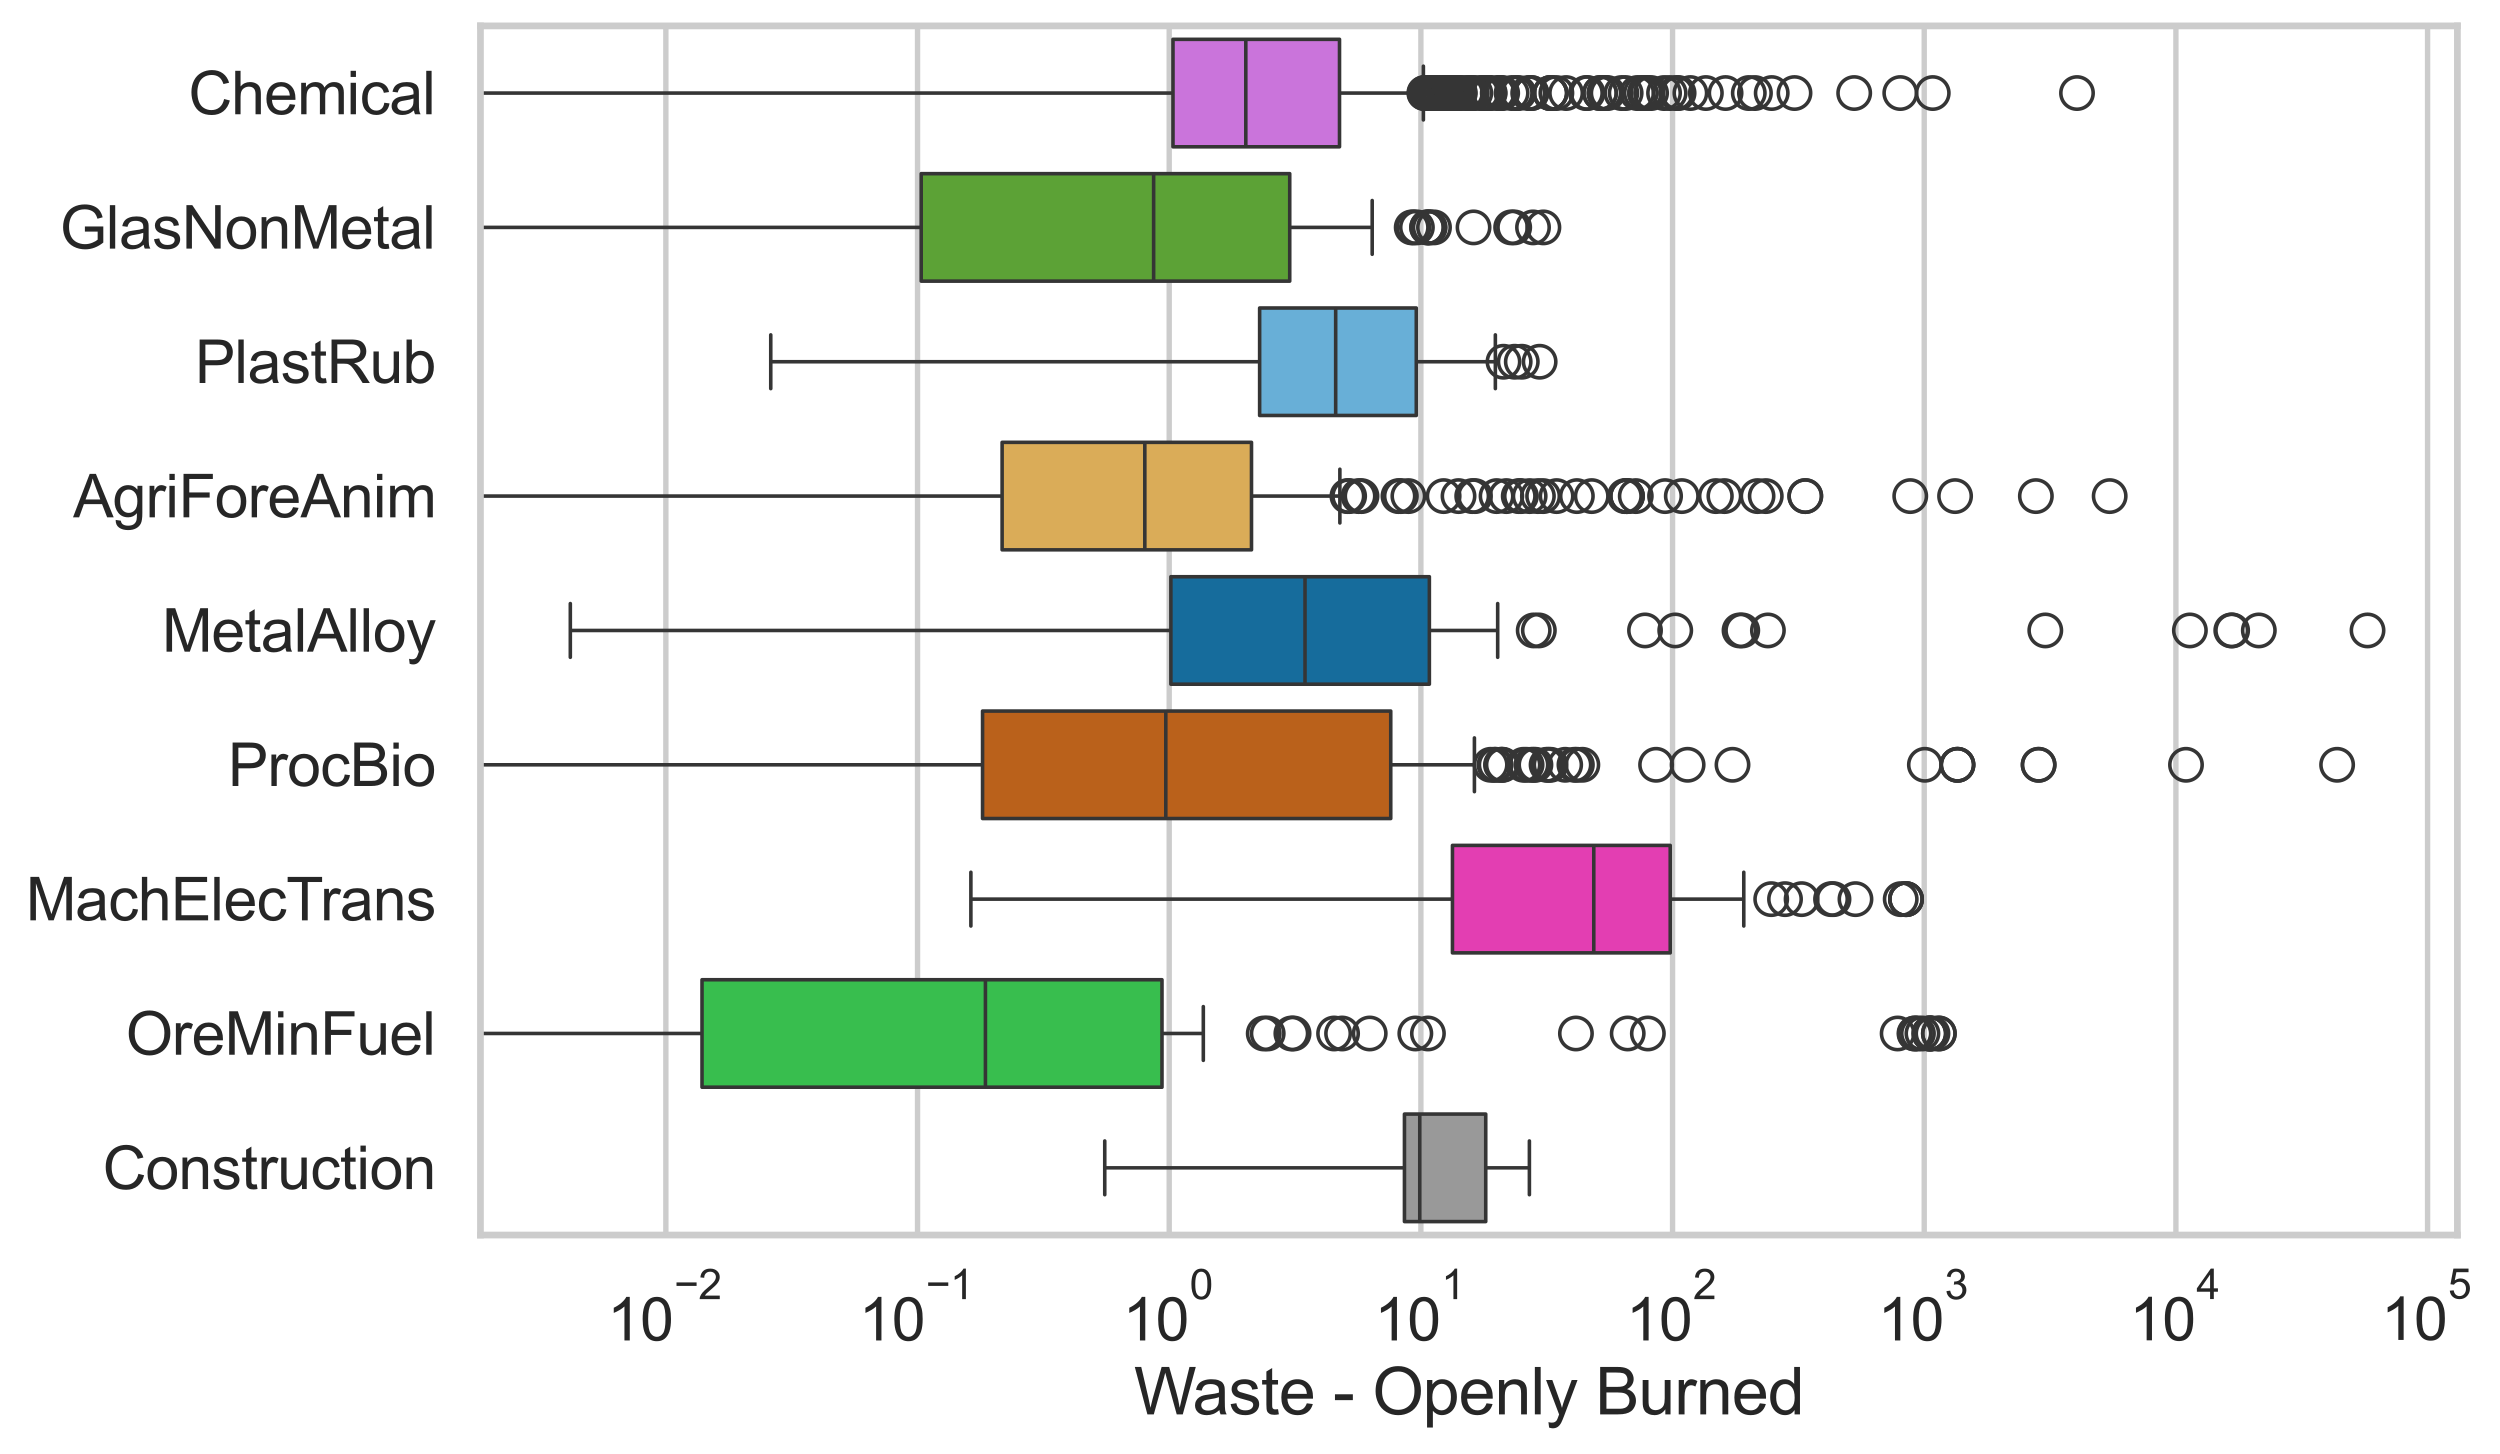 <?xml version="1.0" encoding="utf-8" standalone="no"?>
<!DOCTYPE svg PUBLIC "-//W3C//DTD SVG 1.1//EN"
  "http://www.w3.org/Graphics/SVG/1.1/DTD/svg11.dtd">
<svg xmlns:xlink="http://www.w3.org/1999/xlink" width="695.672pt" height="404.563pt" viewBox="0 0 695.672 404.563" xmlns="http://www.w3.org/2000/svg" version="1.1">
 <defs>
  <style type="text/css">*{stroke-linejoin: round; stroke-linecap: butt}</style>
 </defs>
 <g id="figure_1">
  <g id="patch_1">
   <path d="M 0 404.563 
L 695.672 404.563 
L 695.672 0 
L 0 0 
z
" style="fill: #ffffff"/>
  </g>
  <g id="axes_1">
   <g id="patch_2">
    <path d="M 133.697 343.665 
L 683.815 343.665 
L 683.815 7.2 
L 133.697 7.2 
z
" style="fill: #ffffff"/>
   </g>
   <g id="matplotlib.axis_1">
    <g id="xtick_1">
     <g id="line2d_1">
      <path d="M 185.287 343.665 
L 185.287 7.2 
" clip-path="url(#p023768e97b)" style="fill: none; stroke: #cccccc; stroke-width: 1.5; stroke-linecap: round"/>
     </g>
     <g id="text_1">
      <!-- $\mathdefault{10^{-2}}$ -->
      <g style="fill: #262626" transform="translate(168.952 373.18) scale(0.165 -0.165)">
       <defs>
        <path id="ArialMT-31" d="M 2384 0 
L 1822 0 
L 1822 3584 
Q 1619 3391 1289 3197 
Q 959 3003 697 2906 
L 697 3450 
Q 1169 3672 1522 3987 
Q 1875 4303 2022 4600 
L 2384 4600 
L 2384 0 
z
" transform="scale(0.016)"/>
        <path id="ArialMT-30" d="M 266 2259 
Q 266 3072 433 3567 
Q 600 4063 929 4331 
Q 1259 4600 1759 4600 
Q 2128 4600 2406 4451 
Q 2684 4303 2865 4023 
Q 3047 3744 3150 3342 
Q 3253 2941 3253 2259 
Q 3253 1453 3087 958 
Q 2922 463 2592 192 
Q 2263 -78 1759 -78 
Q 1097 -78 719 397 
Q 266 969 266 2259 
z
M 844 2259 
Q 844 1131 1108 757 
Q 1372 384 1759 384 
Q 2147 384 2411 759 
Q 2675 1134 2675 2259 
Q 2675 3391 2411 3762 
Q 2147 4134 1753 4134 
Q 1366 4134 1134 3806 
Q 844 3388 844 2259 
z
" transform="scale(0.016)"/>
        <path id="ArialMT-2212" d="M 3381 1997 
L 356 1997 
L 356 2522 
L 3381 2522 
L 3381 1997 
z
" transform="scale(0.016)"/>
        <path id="ArialMT-32" d="M 3222 541 
L 3222 0 
L 194 0 
Q 188 203 259 391 
Q 375 700 629 1000 
Q 884 1300 1366 1694 
Q 2113 2306 2375 2664 
Q 2638 3022 2638 3341 
Q 2638 3675 2398 3904 
Q 2159 4134 1775 4134 
Q 1369 4134 1125 3890 
Q 881 3647 878 3216 
L 300 3275 
Q 359 3922 746 4261 
Q 1134 4600 1788 4600 
Q 2447 4600 2831 4234 
Q 3216 3869 3216 3328 
Q 3216 3053 3103 2787 
Q 2991 2522 2730 2228 
Q 2469 1934 1863 1422 
Q 1356 997 1212 845 
Q 1069 694 975 541 
L 3222 541 
z
" transform="scale(0.016)"/>
       </defs>
       <use xlink:href="#ArialMT-31" transform="translate(0 0.994)"/>
       <use xlink:href="#ArialMT-30" transform="translate(55.615 0.994)"/>
       <use xlink:href="#ArialMT-2212" transform="translate(112.973 70.688) scale(0.7)"/>
       <use xlink:href="#ArialMT-32" transform="translate(153.852 70.688) scale(0.7)"/>
      </g>
     </g>
    </g>
    <g id="xtick_2">
     <g id="line2d_2">
      <path d="M 255.32 343.665 
L 255.32 7.2 
" clip-path="url(#p023768e97b)" style="fill: none; stroke: #cccccc; stroke-width: 1.5; stroke-linecap: round"/>
     </g>
     <g id="text_2">
      <!-- $\mathdefault{10^{-1}}$ -->
      <g style="fill: #262626" transform="translate(238.985 373.18) scale(0.165 -0.165)">
       <use xlink:href="#ArialMT-31" transform="translate(0 0.994)"/>
       <use xlink:href="#ArialMT-30" transform="translate(55.615 0.994)"/>
       <use xlink:href="#ArialMT-2212" transform="translate(112.973 70.688) scale(0.7)"/>
       <use xlink:href="#ArialMT-31" transform="translate(153.852 70.688) scale(0.7)"/>
      </g>
     </g>
    </g>
    <g id="xtick_3">
     <g id="line2d_3">
      <path d="M 325.354 343.665 
L 325.354 7.2 
" clip-path="url(#p023768e97b)" style="fill: none; stroke: #cccccc; stroke-width: 1.5; stroke-linecap: round"/>
     </g>
     <g id="text_3">
      <!-- $\mathdefault{10^{0}}$ -->
      <g style="fill: #262626" transform="translate(312.401 373.18) scale(0.165 -0.165)">
       <use xlink:href="#ArialMT-31" transform="translate(0 0.994)"/>
       <use xlink:href="#ArialMT-30" transform="translate(55.615 0.994)"/>
       <use xlink:href="#ArialMT-30" transform="translate(112.973 70.688) scale(0.7)"/>
      </g>
     </g>
    </g>
    <g id="xtick_4">
     <g id="line2d_4">
      <path d="M 395.387 343.665 
L 395.387 7.2 
" clip-path="url(#p023768e97b)" style="fill: none; stroke: #cccccc; stroke-width: 1.5; stroke-linecap: round"/>
     </g>
     <g id="text_4">
      <!-- $\mathdefault{10^{1}}$ -->
      <g style="fill: #262626" transform="translate(382.434 373.18) scale(0.165 -0.165)">
       <use xlink:href="#ArialMT-31" transform="translate(0 0.994)"/>
       <use xlink:href="#ArialMT-30" transform="translate(55.615 0.994)"/>
       <use xlink:href="#ArialMT-31" transform="translate(112.973 70.688) scale(0.7)"/>
      </g>
     </g>
    </g>
    <g id="xtick_5">
     <g id="line2d_5">
      <path d="M 465.42 343.665 
L 465.42 7.2 
" clip-path="url(#p023768e97b)" style="fill: none; stroke: #cccccc; stroke-width: 1.5; stroke-linecap: round"/>
     </g>
     <g id="text_5">
      <!-- $\mathdefault{10^{2}}$ -->
      <g style="fill: #262626" transform="translate(452.467 373.18) scale(0.165 -0.165)">
       <use xlink:href="#ArialMT-31" transform="translate(0 0.994)"/>
       <use xlink:href="#ArialMT-30" transform="translate(55.615 0.994)"/>
       <use xlink:href="#ArialMT-32" transform="translate(112.973 70.688) scale(0.7)"/>
      </g>
     </g>
    </g>
    <g id="xtick_6">
     <g id="line2d_6">
      <path d="M 535.453 343.665 
L 535.453 7.2 
" clip-path="url(#p023768e97b)" style="fill: none; stroke: #cccccc; stroke-width: 1.5; stroke-linecap: round"/>
     </g>
     <g id="text_6">
      <!-- $\mathdefault{10^{3}}$ -->
      <g style="fill: #262626" transform="translate(522.5 373.18) scale(0.165 -0.165)">
       <defs>
        <path id="ArialMT-33" d="M 269 1209 
L 831 1284 
Q 928 806 1161 595 
Q 1394 384 1728 384 
Q 2125 384 2398 659 
Q 2672 934 2672 1341 
Q 2672 1728 2419 1979 
Q 2166 2231 1775 2231 
Q 1616 2231 1378 2169 
L 1441 2663 
Q 1497 2656 1531 2656 
Q 1891 2656 2178 2843 
Q 2466 3031 2466 3422 
Q 2466 3731 2256 3934 
Q 2047 4138 1716 4138 
Q 1388 4138 1169 3931 
Q 950 3725 888 3313 
L 325 3413 
Q 428 3978 793 4289 
Q 1159 4600 1703 4600 
Q 2078 4600 2393 4439 
Q 2709 4278 2876 4000 
Q 3044 3722 3044 3409 
Q 3044 3113 2884 2869 
Q 2725 2625 2413 2481 
Q 2819 2388 3044 2092 
Q 3269 1797 3269 1353 
Q 3269 753 2831 336 
Q 2394 -81 1725 -81 
Q 1122 -81 723 278 
Q 325 638 269 1209 
z
" transform="scale(0.016)"/>
       </defs>
       <use xlink:href="#ArialMT-31" transform="translate(0 0.994)"/>
       <use xlink:href="#ArialMT-30" transform="translate(55.615 0.994)"/>
       <use xlink:href="#ArialMT-33" transform="translate(112.973 70.688) scale(0.7)"/>
      </g>
     </g>
    </g>
    <g id="xtick_7">
     <g id="line2d_7">
      <path d="M 605.486 343.665 
L 605.486 7.2 
" clip-path="url(#p023768e97b)" style="fill: none; stroke: #cccccc; stroke-width: 1.5; stroke-linecap: round"/>
     </g>
     <g id="text_7">
      <!-- $\mathdefault{10^{4}}$ -->
      <g style="fill: #262626" transform="translate(592.533 373.015) scale(0.165 -0.165)">
       <defs>
        <path id="ArialMT-34" d="M 2069 0 
L 2069 1097 
L 81 1097 
L 81 1613 
L 2172 4581 
L 2631 4581 
L 2631 1613 
L 3250 1613 
L 3250 1097 
L 2631 1097 
L 2631 0 
L 2069 0 
z
M 2069 1613 
L 2069 3678 
L 634 1613 
L 2069 1613 
z
" transform="scale(0.016)"/>
       </defs>
       <use xlink:href="#ArialMT-31" transform="translate(0 0.202)"/>
       <use xlink:href="#ArialMT-30" transform="translate(55.615 0.202)"/>
       <use xlink:href="#ArialMT-34" transform="translate(112.973 69.895) scale(0.7)"/>
      </g>
     </g>
    </g>
    <g id="xtick_8">
     <g id="line2d_8">
      <path d="M 675.519 343.665 
L 675.519 7.2 
" clip-path="url(#p023768e97b)" style="fill: none; stroke: #cccccc; stroke-width: 1.5; stroke-linecap: round"/>
     </g>
     <g id="text_8">
      <!-- $\mathdefault{10^{5}}$ -->
      <g style="fill: #262626" transform="translate(662.567 373.015) scale(0.165 -0.165)">
       <defs>
        <path id="ArialMT-35" d="M 266 1200 
L 856 1250 
Q 922 819 1161 601 
Q 1400 384 1738 384 
Q 2144 384 2425 690 
Q 2706 997 2706 1503 
Q 2706 1984 2436 2262 
Q 2166 2541 1728 2541 
Q 1456 2541 1237 2417 
Q 1019 2294 894 2097 
L 366 2166 
L 809 4519 
L 3088 4519 
L 3088 3981 
L 1259 3981 
L 1013 2750 
Q 1425 3038 1878 3038 
Q 2478 3038 2890 2622 
Q 3303 2206 3303 1553 
Q 3303 931 2941 478 
Q 2500 -78 1738 -78 
Q 1113 -78 717 272 
Q 322 622 266 1200 
z
" transform="scale(0.016)"/>
       </defs>
       <use xlink:href="#ArialMT-31" transform="translate(0 0.88)"/>
       <use xlink:href="#ArialMT-30" transform="translate(55.615 0.88)"/>
       <use xlink:href="#ArialMT-35" transform="translate(112.973 70.573) scale(0.7)"/>
      </g>
     </g>
    </g>
    <g id="xtick_9"/>
    <g id="xtick_10"/>
    <g id="xtick_11"/>
    <g id="xtick_12"/>
    <g id="xtick_13"/>
    <g id="xtick_14"/>
    <g id="xtick_15"/>
    <g id="xtick_16"/>
    <g id="xtick_17"/>
    <g id="xtick_18"/>
    <g id="xtick_19"/>
    <g id="xtick_20"/>
    <g id="xtick_21"/>
    <g id="xtick_22"/>
    <g id="xtick_23"/>
    <g id="xtick_24"/>
    <g id="xtick_25"/>
    <g id="xtick_26"/>
    <g id="xtick_27"/>
    <g id="xtick_28"/>
    <g id="xtick_29"/>
    <g id="xtick_30"/>
    <g id="xtick_31"/>
    <g id="xtick_32"/>
    <g id="xtick_33"/>
    <g id="xtick_34"/>
    <g id="xtick_35"/>
    <g id="xtick_36"/>
    <g id="xtick_37"/>
    <g id="xtick_38"/>
    <g id="xtick_39"/>
    <g id="xtick_40"/>
    <g id="xtick_41"/>
    <g id="xtick_42"/>
    <g id="xtick_43"/>
    <g id="xtick_44"/>
    <g id="xtick_45"/>
    <g id="xtick_46"/>
    <g id="xtick_47"/>
    <g id="xtick_48"/>
    <g id="xtick_49"/>
    <g id="xtick_50"/>
    <g id="xtick_51"/>
    <g id="xtick_52"/>
    <g id="xtick_53"/>
    <g id="xtick_54"/>
    <g id="xtick_55"/>
    <g id="xtick_56"/>
    <g id="xtick_57"/>
    <g id="xtick_58"/>
    <g id="xtick_59"/>
    <g id="xtick_60"/>
    <g id="xtick_61"/>
    <g id="xtick_62"/>
    <g id="xtick_63"/>
    <g id="xtick_64"/>
    <g id="xtick_65"/>
    <g id="xtick_66"/>
    <g id="xtick_67"/>
    <g id="xtick_68"/>
    <g id="xtick_69"/>
    <g id="xtick_70"/>
    <g id="xtick_71"/>
    <g id="xtick_72"/>
    <g id="text_9">
     <!-- Waste - Openly Burned -->
     <g style="fill: #262626" transform="translate(315.557 393.574) scale(0.18 -0.18)">
      <defs>
       <path id="ArialMT-57" d="M 1294 0 
L 78 4581 
L 700 4581 
L 1397 1578 
Q 1509 1106 1591 641 
Q 1766 1375 1797 1488 
L 2669 4581 
L 3400 4581 
L 4056 2263 
Q 4303 1400 4413 641 
Q 4500 1075 4641 1638 
L 5359 4581 
L 5969 4581 
L 4713 0 
L 4128 0 
L 3163 3491 
Q 3041 3928 3019 4028 
Q 2947 3713 2884 3491 
L 1913 0 
L 1294 0 
z
" transform="scale(0.016)"/>
       <path id="ArialMT-61" d="M 2588 409 
Q 2275 144 1986 34 
Q 1697 -75 1366 -75 
Q 819 -75 525 192 
Q 231 459 231 875 
Q 231 1119 342 1320 
Q 453 1522 633 1644 
Q 813 1766 1038 1828 
Q 1203 1872 1538 1913 
Q 2219 1994 2541 2106 
Q 2544 2222 2544 2253 
Q 2544 2597 2384 2738 
Q 2169 2928 1744 2928 
Q 1347 2928 1158 2789 
Q 969 2650 878 2297 
L 328 2372 
Q 403 2725 575 2942 
Q 747 3159 1072 3276 
Q 1397 3394 1825 3394 
Q 2250 3394 2515 3294 
Q 2781 3194 2906 3042 
Q 3031 2891 3081 2659 
Q 3109 2516 3109 2141 
L 3109 1391 
Q 3109 606 3145 398 
Q 3181 191 3288 0 
L 2700 0 
Q 2613 175 2588 409 
z
M 2541 1666 
Q 2234 1541 1622 1453 
Q 1275 1403 1131 1340 
Q 988 1278 909 1158 
Q 831 1038 831 891 
Q 831 666 1001 516 
Q 1172 366 1500 366 
Q 1825 366 2078 508 
Q 2331 650 2450 897 
Q 2541 1088 2541 1459 
L 2541 1666 
z
" transform="scale(0.016)"/>
       <path id="ArialMT-73" d="M 197 991 
L 753 1078 
Q 800 744 1014 566 
Q 1228 388 1613 388 
Q 2000 388 2187 545 
Q 2375 703 2375 916 
Q 2375 1106 2209 1216 
Q 2094 1291 1634 1406 
Q 1016 1563 777 1677 
Q 538 1791 414 1992 
Q 291 2194 291 2438 
Q 291 2659 392 2848 
Q 494 3038 669 3163 
Q 800 3259 1026 3326 
Q 1253 3394 1513 3394 
Q 1903 3394 2198 3281 
Q 2494 3169 2634 2976 
Q 2775 2784 2828 2463 
L 2278 2388 
Q 2241 2644 2061 2787 
Q 1881 2931 1553 2931 
Q 1166 2931 1000 2803 
Q 834 2675 834 2503 
Q 834 2394 903 2306 
Q 972 2216 1119 2156 
Q 1203 2125 1616 2013 
Q 2213 1853 2448 1751 
Q 2684 1650 2818 1456 
Q 2953 1263 2953 975 
Q 2953 694 2789 445 
Q 2625 197 2315 61 
Q 2006 -75 1616 -75 
Q 969 -75 630 194 
Q 291 463 197 991 
z
" transform="scale(0.016)"/>
       <path id="ArialMT-74" d="M 1650 503 
L 1731 6 
Q 1494 -44 1306 -44 
Q 1000 -44 831 53 
Q 663 150 594 308 
Q 525 466 525 972 
L 525 2881 
L 113 2881 
L 113 3319 
L 525 3319 
L 525 4141 
L 1084 4478 
L 1084 3319 
L 1650 3319 
L 1650 2881 
L 1084 2881 
L 1084 941 
Q 1084 700 1114 631 
Q 1144 563 1211 522 
Q 1278 481 1403 481 
Q 1497 481 1650 503 
z
" transform="scale(0.016)"/>
       <path id="ArialMT-65" d="M 2694 1069 
L 3275 997 
Q 3138 488 2766 206 
Q 2394 -75 1816 -75 
Q 1088 -75 661 373 
Q 234 822 234 1631 
Q 234 2469 665 2931 
Q 1097 3394 1784 3394 
Q 2450 3394 2872 2941 
Q 3294 2488 3294 1666 
Q 3294 1616 3291 1516 
L 816 1516 
Q 847 969 1125 678 
Q 1403 388 1819 388 
Q 2128 388 2347 550 
Q 2566 713 2694 1069 
z
M 847 1978 
L 2700 1978 
Q 2663 2397 2488 2606 
Q 2219 2931 1791 2931 
Q 1403 2931 1139 2672 
Q 875 2413 847 1978 
z
" transform="scale(0.016)"/>
       <path id="ArialMT-20" transform="scale(0.016)"/>
       <path id="ArialMT-2d" d="M 203 1375 
L 203 1941 
L 1931 1941 
L 1931 1375 
L 203 1375 
z
" transform="scale(0.016)"/>
       <path id="ArialMT-4f" d="M 309 2231 
Q 309 3372 921 4017 
Q 1534 4663 2503 4663 
Q 3138 4663 3647 4359 
Q 4156 4056 4423 3514 
Q 4691 2972 4691 2284 
Q 4691 1588 4409 1038 
Q 4128 488 3612 205 
Q 3097 -78 2500 -78 
Q 1853 -78 1343 234 
Q 834 547 571 1087 
Q 309 1628 309 2231 
z
M 934 2222 
Q 934 1394 1379 917 
Q 1825 441 2497 441 
Q 3181 441 3623 922 
Q 4066 1403 4066 2288 
Q 4066 2847 3877 3264 
Q 3688 3681 3323 3911 
Q 2959 4141 2506 4141 
Q 1863 4141 1398 3698 
Q 934 3256 934 2222 
z
" transform="scale(0.016)"/>
       <path id="ArialMT-70" d="M 422 -1272 
L 422 3319 
L 934 3319 
L 934 2888 
Q 1116 3141 1344 3267 
Q 1572 3394 1897 3394 
Q 2322 3394 2647 3175 
Q 2972 2956 3137 2557 
Q 3303 2159 3303 1684 
Q 3303 1175 3120 767 
Q 2938 359 2589 142 
Q 2241 -75 1856 -75 
Q 1575 -75 1351 44 
Q 1128 163 984 344 
L 984 -1272 
L 422 -1272 
z
M 931 1641 
Q 931 1000 1190 694 
Q 1450 388 1819 388 
Q 2194 388 2461 705 
Q 2728 1022 2728 1688 
Q 2728 2322 2467 2637 
Q 2206 2953 1844 2953 
Q 1484 2953 1207 2617 
Q 931 2281 931 1641 
z
" transform="scale(0.016)"/>
       <path id="ArialMT-6e" d="M 422 0 
L 422 3319 
L 928 3319 
L 928 2847 
Q 1294 3394 1984 3394 
Q 2284 3394 2536 3286 
Q 2788 3178 2913 3003 
Q 3038 2828 3088 2588 
Q 3119 2431 3119 2041 
L 3119 0 
L 2556 0 
L 2556 2019 
Q 2556 2363 2490 2533 
Q 2425 2703 2258 2804 
Q 2091 2906 1866 2906 
Q 1506 2906 1245 2678 
Q 984 2450 984 1813 
L 984 0 
L 422 0 
z
" transform="scale(0.016)"/>
       <path id="ArialMT-6c" d="M 409 0 
L 409 4581 
L 972 4581 
L 972 0 
L 409 0 
z
" transform="scale(0.016)"/>
       <path id="ArialMT-79" d="M 397 -1278 
L 334 -750 
Q 519 -800 656 -800 
Q 844 -800 956 -737 
Q 1069 -675 1141 -563 
Q 1194 -478 1313 -144 
Q 1328 -97 1363 -6 
L 103 3319 
L 709 3319 
L 1400 1397 
Q 1534 1031 1641 628 
Q 1738 1016 1872 1384 
L 2581 3319 
L 3144 3319 
L 1881 -56 
Q 1678 -603 1566 -809 
Q 1416 -1088 1222 -1217 
Q 1028 -1347 759 -1347 
Q 597 -1347 397 -1278 
z
" transform="scale(0.016)"/>
       <path id="ArialMT-42" d="M 469 0 
L 469 4581 
L 2188 4581 
Q 2713 4581 3030 4442 
Q 3347 4303 3526 4014 
Q 3706 3725 3706 3409 
Q 3706 3116 3547 2856 
Q 3388 2597 3066 2438 
Q 3481 2316 3704 2022 
Q 3928 1728 3928 1328 
Q 3928 1006 3792 729 
Q 3656 453 3456 303 
Q 3256 153 2954 76 
Q 2653 0 2216 0 
L 469 0 
z
M 1075 2656 
L 2066 2656 
Q 2469 2656 2644 2709 
Q 2875 2778 2992 2937 
Q 3109 3097 3109 3338 
Q 3109 3566 3000 3739 
Q 2891 3913 2687 3977 
Q 2484 4041 1991 4041 
L 1075 4041 
L 1075 2656 
z
M 1075 541 
L 2216 541 
Q 2509 541 2628 563 
Q 2838 600 2978 687 
Q 3119 775 3209 942 
Q 3300 1109 3300 1328 
Q 3300 1584 3169 1773 
Q 3038 1963 2805 2039 
Q 2572 2116 2134 2116 
L 1075 2116 
L 1075 541 
z
" transform="scale(0.016)"/>
       <path id="ArialMT-75" d="M 2597 0 
L 2597 488 
Q 2209 -75 1544 -75 
Q 1250 -75 995 37 
Q 741 150 617 320 
Q 494 491 444 738 
Q 409 903 409 1263 
L 409 3319 
L 972 3319 
L 972 1478 
Q 972 1038 1006 884 
Q 1059 663 1231 536 
Q 1403 409 1656 409 
Q 1909 409 2131 539 
Q 2353 669 2445 892 
Q 2538 1116 2538 1541 
L 2538 3319 
L 3100 3319 
L 3100 0 
L 2597 0 
z
" transform="scale(0.016)"/>
       <path id="ArialMT-72" d="M 416 0 
L 416 3319 
L 922 3319 
L 922 2816 
Q 1116 3169 1280 3281 
Q 1444 3394 1641 3394 
Q 1925 3394 2219 3213 
L 2025 2691 
Q 1819 2813 1613 2813 
Q 1428 2813 1281 2702 
Q 1134 2591 1072 2394 
Q 978 2094 978 1738 
L 978 0 
L 416 0 
z
" transform="scale(0.016)"/>
       <path id="ArialMT-64" d="M 2575 0 
L 2575 419 
Q 2259 -75 1647 -75 
Q 1250 -75 917 144 
Q 584 363 401 755 
Q 219 1147 219 1656 
Q 219 2153 384 2558 
Q 550 2963 881 3178 
Q 1213 3394 1622 3394 
Q 1922 3394 2156 3267 
Q 2391 3141 2538 2938 
L 2538 4581 
L 3097 4581 
L 3097 0 
L 2575 0 
z
M 797 1656 
Q 797 1019 1065 703 
Q 1334 388 1700 388 
Q 2069 388 2326 689 
Q 2584 991 2584 1609 
Q 2584 2291 2321 2609 
Q 2059 2928 1675 2928 
Q 1300 2928 1048 2622 
Q 797 2316 797 1656 
z
" transform="scale(0.016)"/>
      </defs>
      <use xlink:href="#ArialMT-57"/>
      <use xlink:href="#ArialMT-61" transform="translate(90.635 0)"/>
      <use xlink:href="#ArialMT-73" transform="translate(146.25 0)"/>
      <use xlink:href="#ArialMT-74" transform="translate(196.25 0)"/>
      <use xlink:href="#ArialMT-65" transform="translate(224.033 0)"/>
      <use xlink:href="#ArialMT-20" transform="translate(279.648 0)"/>
      <use xlink:href="#ArialMT-2d" transform="translate(307.432 0)"/>
      <use xlink:href="#ArialMT-20" transform="translate(340.732 0)"/>
      <use xlink:href="#ArialMT-4f" transform="translate(368.516 0)"/>
      <use xlink:href="#ArialMT-70" transform="translate(446.299 0)"/>
      <use xlink:href="#ArialMT-65" transform="translate(501.914 0)"/>
      <use xlink:href="#ArialMT-6e" transform="translate(557.529 0)"/>
      <use xlink:href="#ArialMT-6c" transform="translate(613.145 0)"/>
      <use xlink:href="#ArialMT-79" transform="translate(635.361 0)"/>
      <use xlink:href="#ArialMT-20" transform="translate(685.361 0)"/>
      <use xlink:href="#ArialMT-42" transform="translate(713.145 0)"/>
      <use xlink:href="#ArialMT-75" transform="translate(779.844 0)"/>
      <use xlink:href="#ArialMT-72" transform="translate(835.459 0)"/>
      <use xlink:href="#ArialMT-6e" transform="translate(868.76 0)"/>
      <use xlink:href="#ArialMT-65" transform="translate(924.375 0)"/>
      <use xlink:href="#ArialMT-64" transform="translate(979.99 0)"/>
     </g>
    </g>
   </g>
   <g id="matplotlib.axis_2">
    <g id="ytick_1">
     <g id="text_10">
      <!-- Chemical -->
      <g style="fill: #262626" transform="translate(52.428 31.798) scale(0.165 -0.165)">
       <defs>
        <path id="ArialMT-43" d="M 3763 1606 
L 4369 1453 
Q 4178 706 3683 314 
Q 3188 -78 2472 -78 
Q 1731 -78 1267 223 
Q 803 525 561 1097 
Q 319 1669 319 2325 
Q 319 3041 592 3573 
Q 866 4106 1370 4382 
Q 1875 4659 2481 4659 
Q 3169 4659 3637 4309 
Q 4106 3959 4291 3325 
L 3694 3184 
Q 3534 3684 3231 3912 
Q 2928 4141 2469 4141 
Q 1941 4141 1586 3887 
Q 1231 3634 1087 3207 
Q 944 2781 944 2328 
Q 944 1744 1114 1308 
Q 1284 872 1643 656 
Q 2003 441 2422 441 
Q 2931 441 3284 734 
Q 3638 1028 3763 1606 
z
" transform="scale(0.016)"/>
        <path id="ArialMT-68" d="M 422 0 
L 422 4581 
L 984 4581 
L 984 2938 
Q 1378 3394 1978 3394 
Q 2347 3394 2619 3248 
Q 2891 3103 3008 2847 
Q 3125 2591 3125 2103 
L 3125 0 
L 2563 0 
L 2563 2103 
Q 2563 2525 2380 2717 
Q 2197 2909 1863 2909 
Q 1613 2909 1392 2779 
Q 1172 2650 1078 2428 
Q 984 2206 984 1816 
L 984 0 
L 422 0 
z
" transform="scale(0.016)"/>
        <path id="ArialMT-6d" d="M 422 0 
L 422 3319 
L 925 3319 
L 925 2853 
Q 1081 3097 1340 3245 
Q 1600 3394 1931 3394 
Q 2300 3394 2536 3241 
Q 2772 3088 2869 2813 
Q 3263 3394 3894 3394 
Q 4388 3394 4653 3120 
Q 4919 2847 4919 2278 
L 4919 0 
L 4359 0 
L 4359 2091 
Q 4359 2428 4304 2576 
Q 4250 2725 4106 2815 
Q 3963 2906 3769 2906 
Q 3419 2906 3187 2673 
Q 2956 2441 2956 1928 
L 2956 0 
L 2394 0 
L 2394 2156 
Q 2394 2531 2256 2718 
Q 2119 2906 1806 2906 
Q 1569 2906 1367 2781 
Q 1166 2656 1075 2415 
Q 984 2175 984 1722 
L 984 0 
L 422 0 
z
" transform="scale(0.016)"/>
        <path id="ArialMT-69" d="M 425 3934 
L 425 4581 
L 988 4581 
L 988 3934 
L 425 3934 
z
M 425 0 
L 425 3319 
L 988 3319 
L 988 0 
L 425 0 
z
" transform="scale(0.016)"/>
        <path id="ArialMT-63" d="M 2588 1216 
L 3141 1144 
Q 3050 572 2676 248 
Q 2303 -75 1759 -75 
Q 1078 -75 664 370 
Q 250 816 250 1647 
Q 250 2184 428 2587 
Q 606 2991 970 3192 
Q 1334 3394 1763 3394 
Q 2303 3394 2647 3120 
Q 2991 2847 3088 2344 
L 2541 2259 
Q 2463 2594 2264 2762 
Q 2066 2931 1784 2931 
Q 1359 2931 1093 2626 
Q 828 2322 828 1663 
Q 828 994 1084 691 
Q 1341 388 1753 388 
Q 2084 388 2306 591 
Q 2528 794 2588 1216 
z
" transform="scale(0.016)"/>
       </defs>
       <use xlink:href="#ArialMT-43"/>
       <use xlink:href="#ArialMT-68" transform="translate(72.217 0)"/>
       <use xlink:href="#ArialMT-65" transform="translate(127.832 0)"/>
       <use xlink:href="#ArialMT-6d" transform="translate(183.447 0)"/>
       <use xlink:href="#ArialMT-69" transform="translate(266.748 0)"/>
       <use xlink:href="#ArialMT-63" transform="translate(288.965 0)"/>
       <use xlink:href="#ArialMT-61" transform="translate(338.965 0)"/>
       <use xlink:href="#ArialMT-6c" transform="translate(394.58 0)"/>
      </g>
     </g>
    </g>
    <g id="ytick_2">
     <g id="text_11">
      <!-- GlasNonMetal -->
      <g style="fill: #262626" transform="translate(16.659 69.183) scale(0.165 -0.165)">
       <defs>
        <path id="ArialMT-47" d="M 2638 1797 
L 2638 2334 
L 4578 2338 
L 4578 638 
Q 4131 281 3656 101 
Q 3181 -78 2681 -78 
Q 2006 -78 1454 211 
Q 903 500 622 1047 
Q 341 1594 341 2269 
Q 341 2938 620 3517 
Q 900 4097 1425 4378 
Q 1950 4659 2634 4659 
Q 3131 4659 3532 4498 
Q 3934 4338 4162 4050 
Q 4391 3763 4509 3300 
L 3963 3150 
Q 3859 3500 3706 3700 
Q 3553 3900 3268 4020 
Q 2984 4141 2638 4141 
Q 2222 4141 1919 4014 
Q 1616 3888 1430 3681 
Q 1244 3475 1141 3228 
Q 966 2803 966 2306 
Q 966 1694 1177 1281 
Q 1388 869 1791 669 
Q 2194 469 2647 469 
Q 3041 469 3416 620 
Q 3791 772 3984 944 
L 3984 1797 
L 2638 1797 
z
" transform="scale(0.016)"/>
        <path id="ArialMT-4e" d="M 488 0 
L 488 4581 
L 1109 4581 
L 3516 984 
L 3516 4581 
L 4097 4581 
L 4097 0 
L 3475 0 
L 1069 3600 
L 1069 0 
L 488 0 
z
" transform="scale(0.016)"/>
        <path id="ArialMT-6f" d="M 213 1659 
Q 213 2581 725 3025 
Q 1153 3394 1769 3394 
Q 2453 3394 2887 2945 
Q 3322 2497 3322 1706 
Q 3322 1066 3130 698 
Q 2938 331 2570 128 
Q 2203 -75 1769 -75 
Q 1072 -75 642 372 
Q 213 819 213 1659 
z
M 791 1659 
Q 791 1022 1069 705 
Q 1347 388 1769 388 
Q 2188 388 2466 706 
Q 2744 1025 2744 1678 
Q 2744 2294 2464 2611 
Q 2184 2928 1769 2928 
Q 1347 2928 1069 2612 
Q 791 2297 791 1659 
z
" transform="scale(0.016)"/>
        <path id="ArialMT-4d" d="M 475 0 
L 475 4581 
L 1388 4581 
L 2472 1338 
Q 2622 884 2691 659 
Q 2769 909 2934 1394 
L 4031 4581 
L 4847 4581 
L 4847 0 
L 4263 0 
L 4263 3834 
L 2931 0 
L 2384 0 
L 1059 3900 
L 1059 0 
L 475 0 
z
" transform="scale(0.016)"/>
       </defs>
       <use xlink:href="#ArialMT-47"/>
       <use xlink:href="#ArialMT-6c" transform="translate(77.783 0)"/>
       <use xlink:href="#ArialMT-61" transform="translate(100 0)"/>
       <use xlink:href="#ArialMT-73" transform="translate(155.615 0)"/>
       <use xlink:href="#ArialMT-4e" transform="translate(205.615 0)"/>
       <use xlink:href="#ArialMT-6f" transform="translate(277.832 0)"/>
       <use xlink:href="#ArialMT-6e" transform="translate(333.447 0)"/>
       <use xlink:href="#ArialMT-4d" transform="translate(389.062 0)"/>
       <use xlink:href="#ArialMT-65" transform="translate(472.363 0)"/>
       <use xlink:href="#ArialMT-74" transform="translate(527.979 0)"/>
       <use xlink:href="#ArialMT-61" transform="translate(555.762 0)"/>
       <use xlink:href="#ArialMT-6c" transform="translate(611.377 0)"/>
      </g>
     </g>
    </g>
    <g id="ytick_3">
     <g id="text_12">
      <!-- PlastRub -->
      <g style="fill: #262626" transform="translate(54.248 106.568) scale(0.165 -0.165)">
       <defs>
        <path id="ArialMT-50" d="M 494 0 
L 494 4581 
L 2222 4581 
Q 2678 4581 2919 4538 
Q 3256 4481 3484 4323 
Q 3713 4166 3852 3881 
Q 3991 3597 3991 3256 
Q 3991 2672 3619 2267 
Q 3247 1863 2275 1863 
L 1100 1863 
L 1100 0 
L 494 0 
z
M 1100 2403 
L 2284 2403 
Q 2872 2403 3119 2622 
Q 3366 2841 3366 3238 
Q 3366 3525 3220 3729 
Q 3075 3934 2838 4000 
Q 2684 4041 2272 4041 
L 1100 4041 
L 1100 2403 
z
" transform="scale(0.016)"/>
        <path id="ArialMT-52" d="M 503 0 
L 503 4581 
L 2534 4581 
Q 3147 4581 3465 4457 
Q 3784 4334 3975 4021 
Q 4166 3709 4166 3331 
Q 4166 2844 3850 2509 
Q 3534 2175 2875 2084 
Q 3116 1969 3241 1856 
Q 3506 1613 3744 1247 
L 4541 0 
L 3778 0 
L 3172 953 
Q 2906 1366 2734 1584 
Q 2563 1803 2427 1890 
Q 2291 1978 2150 2013 
Q 2047 2034 1813 2034 
L 1109 2034 
L 1109 0 
L 503 0 
z
M 1109 2559 
L 2413 2559 
Q 2828 2559 3062 2645 
Q 3297 2731 3419 2920 
Q 3541 3109 3541 3331 
Q 3541 3656 3305 3865 
Q 3069 4075 2559 4075 
L 1109 4075 
L 1109 2559 
z
" transform="scale(0.016)"/>
        <path id="ArialMT-62" d="M 941 0 
L 419 0 
L 419 4581 
L 981 4581 
L 981 2947 
Q 1338 3394 1891 3394 
Q 2197 3394 2470 3270 
Q 2744 3147 2920 2923 
Q 3097 2700 3197 2384 
Q 3297 2069 3297 1709 
Q 3297 856 2875 390 
Q 2453 -75 1863 -75 
Q 1275 -75 941 416 
L 941 0 
z
M 934 1684 
Q 934 1088 1097 822 
Q 1363 388 1816 388 
Q 2184 388 2453 708 
Q 2722 1028 2722 1663 
Q 2722 2313 2464 2622 
Q 2206 2931 1841 2931 
Q 1472 2931 1203 2611 
Q 934 2291 934 1684 
z
" transform="scale(0.016)"/>
       </defs>
       <use xlink:href="#ArialMT-50"/>
       <use xlink:href="#ArialMT-6c" transform="translate(66.699 0)"/>
       <use xlink:href="#ArialMT-61" transform="translate(88.916 0)"/>
       <use xlink:href="#ArialMT-73" transform="translate(144.531 0)"/>
       <use xlink:href="#ArialMT-74" transform="translate(194.531 0)"/>
       <use xlink:href="#ArialMT-52" transform="translate(222.314 0)"/>
       <use xlink:href="#ArialMT-75" transform="translate(294.531 0)"/>
       <use xlink:href="#ArialMT-62" transform="translate(350.146 0)"/>
      </g>
     </g>
    </g>
    <g id="ytick_4">
     <g id="text_13">
      <!-- AgriForeAnim -->
      <g style="fill: #262626" transform="translate(20.341 143.953) scale(0.165 -0.165)">
       <defs>
        <path id="ArialMT-41" d="M -9 0 
L 1750 4581 
L 2403 4581 
L 4278 0 
L 3588 0 
L 3053 1388 
L 1138 1388 
L 634 0 
L -9 0 
z
M 1313 1881 
L 2866 1881 
L 2388 3150 
Q 2169 3728 2063 4100 
Q 1975 3659 1816 3225 
L 1313 1881 
z
" transform="scale(0.016)"/>
        <path id="ArialMT-67" d="M 319 -275 
L 866 -356 
Q 900 -609 1056 -725 
Q 1266 -881 1628 -881 
Q 2019 -881 2231 -725 
Q 2444 -569 2519 -288 
Q 2563 -116 2559 434 
Q 2191 0 1641 0 
Q 956 0 581 494 
Q 206 988 206 1678 
Q 206 2153 378 2554 
Q 550 2956 876 3175 
Q 1203 3394 1644 3394 
Q 2231 3394 2613 2919 
L 2613 3319 
L 3131 3319 
L 3131 450 
Q 3131 -325 2973 -648 
Q 2816 -972 2473 -1159 
Q 2131 -1347 1631 -1347 
Q 1038 -1347 672 -1080 
Q 306 -813 319 -275 
z
M 784 1719 
Q 784 1066 1043 766 
Q 1303 466 1694 466 
Q 2081 466 2343 764 
Q 2606 1063 2606 1700 
Q 2606 2309 2336 2618 
Q 2066 2928 1684 2928 
Q 1309 2928 1046 2623 
Q 784 2319 784 1719 
z
" transform="scale(0.016)"/>
        <path id="ArialMT-46" d="M 525 0 
L 525 4581 
L 3616 4581 
L 3616 4041 
L 1131 4041 
L 1131 2622 
L 3281 2622 
L 3281 2081 
L 1131 2081 
L 1131 0 
L 525 0 
z
" transform="scale(0.016)"/>
       </defs>
       <use xlink:href="#ArialMT-41"/>
       <use xlink:href="#ArialMT-67" transform="translate(66.699 0)"/>
       <use xlink:href="#ArialMT-72" transform="translate(122.314 0)"/>
       <use xlink:href="#ArialMT-69" transform="translate(155.615 0)"/>
       <use xlink:href="#ArialMT-46" transform="translate(177.832 0)"/>
       <use xlink:href="#ArialMT-6f" transform="translate(238.916 0)"/>
       <use xlink:href="#ArialMT-72" transform="translate(294.531 0)"/>
       <use xlink:href="#ArialMT-65" transform="translate(327.832 0)"/>
       <use xlink:href="#ArialMT-41" transform="translate(383.447 0)"/>
       <use xlink:href="#ArialMT-6e" transform="translate(450.146 0)"/>
       <use xlink:href="#ArialMT-69" transform="translate(505.762 0)"/>
       <use xlink:href="#ArialMT-6d" transform="translate(527.979 0)"/>
      </g>
     </g>
    </g>
    <g id="ytick_5">
     <g id="text_14">
      <!-- MetalAlloy -->
      <g style="fill: #262626" transform="translate(45.088 181.337) scale(0.165 -0.165)">
       <use xlink:href="#ArialMT-4d"/>
       <use xlink:href="#ArialMT-65" transform="translate(83.301 0)"/>
       <use xlink:href="#ArialMT-74" transform="translate(138.916 0)"/>
       <use xlink:href="#ArialMT-61" transform="translate(166.699 0)"/>
       <use xlink:href="#ArialMT-6c" transform="translate(222.314 0)"/>
       <use xlink:href="#ArialMT-41" transform="translate(244.531 0)"/>
       <use xlink:href="#ArialMT-6c" transform="translate(311.23 0)"/>
       <use xlink:href="#ArialMT-6c" transform="translate(333.447 0)"/>
       <use xlink:href="#ArialMT-6f" transform="translate(355.664 0)"/>
       <use xlink:href="#ArialMT-79" transform="translate(411.279 0)"/>
      </g>
     </g>
    </g>
    <g id="ytick_6">
     <g id="text_15">
      <!-- ProcBio -->
      <g style="fill: #262626" transform="translate(63.424 218.722) scale(0.165 -0.165)">
       <use xlink:href="#ArialMT-50"/>
       <use xlink:href="#ArialMT-72" transform="translate(66.699 0)"/>
       <use xlink:href="#ArialMT-6f" transform="translate(100 0)"/>
       <use xlink:href="#ArialMT-63" transform="translate(155.615 0)"/>
       <use xlink:href="#ArialMT-42" transform="translate(205.615 0)"/>
       <use xlink:href="#ArialMT-69" transform="translate(272.314 0)"/>
       <use xlink:href="#ArialMT-6f" transform="translate(294.531 0)"/>
      </g>
     </g>
    </g>
    <g id="ytick_7">
     <g id="text_16">
      <!-- MachElecTrans -->
      <g style="fill: #262626" transform="translate(7.2 256.107) scale(0.165 -0.165)">
       <defs>
        <path id="ArialMT-45" d="M 506 0 
L 506 4581 
L 3819 4581 
L 3819 4041 
L 1113 4041 
L 1113 2638 
L 3647 2638 
L 3647 2100 
L 1113 2100 
L 1113 541 
L 3925 541 
L 3925 0 
L 506 0 
z
" transform="scale(0.016)"/>
        <path id="ArialMT-54" d="M 1659 0 
L 1659 4041 
L 150 4041 
L 150 4581 
L 3781 4581 
L 3781 4041 
L 2266 4041 
L 2266 0 
L 1659 0 
z
" transform="scale(0.016)"/>
       </defs>
       <use xlink:href="#ArialMT-4d"/>
       <use xlink:href="#ArialMT-61" transform="translate(83.301 0)"/>
       <use xlink:href="#ArialMT-63" transform="translate(138.916 0)"/>
       <use xlink:href="#ArialMT-68" transform="translate(188.916 0)"/>
       <use xlink:href="#ArialMT-45" transform="translate(244.531 0)"/>
       <use xlink:href="#ArialMT-6c" transform="translate(311.23 0)"/>
       <use xlink:href="#ArialMT-65" transform="translate(333.447 0)"/>
       <use xlink:href="#ArialMT-63" transform="translate(389.062 0)"/>
       <use xlink:href="#ArialMT-54" transform="translate(439.062 0)"/>
       <use xlink:href="#ArialMT-72" transform="translate(496.396 0)"/>
       <use xlink:href="#ArialMT-61" transform="translate(529.697 0)"/>
       <use xlink:href="#ArialMT-6e" transform="translate(585.312 0)"/>
       <use xlink:href="#ArialMT-73" transform="translate(640.928 0)"/>
      </g>
     </g>
    </g>
    <g id="ytick_8">
     <g id="text_17">
      <!-- OreMinFuel -->
      <g style="fill: #262626" transform="translate(35.013 293.492) scale(0.165 -0.165)">
       <use xlink:href="#ArialMT-4f"/>
       <use xlink:href="#ArialMT-72" transform="translate(77.783 0)"/>
       <use xlink:href="#ArialMT-65" transform="translate(111.084 0)"/>
       <use xlink:href="#ArialMT-4d" transform="translate(166.699 0)"/>
       <use xlink:href="#ArialMT-69" transform="translate(250 0)"/>
       <use xlink:href="#ArialMT-6e" transform="translate(272.217 0)"/>
       <use xlink:href="#ArialMT-46" transform="translate(327.832 0)"/>
       <use xlink:href="#ArialMT-75" transform="translate(388.916 0)"/>
       <use xlink:href="#ArialMT-65" transform="translate(444.531 0)"/>
       <use xlink:href="#ArialMT-6c" transform="translate(500.146 0)"/>
      </g>
     </g>
    </g>
    <g id="ytick_9">
     <g id="text_18">
      <!-- Construction -->
      <g style="fill: #262626" transform="translate(28.575 330.877) scale(0.165 -0.165)">
       <use xlink:href="#ArialMT-43"/>
       <use xlink:href="#ArialMT-6f" transform="translate(72.217 0)"/>
       <use xlink:href="#ArialMT-6e" transform="translate(127.832 0)"/>
       <use xlink:href="#ArialMT-73" transform="translate(183.447 0)"/>
       <use xlink:href="#ArialMT-74" transform="translate(233.447 0)"/>
       <use xlink:href="#ArialMT-72" transform="translate(261.23 0)"/>
       <use xlink:href="#ArialMT-75" transform="translate(294.531 0)"/>
       <use xlink:href="#ArialMT-63" transform="translate(350.146 0)"/>
       <use xlink:href="#ArialMT-74" transform="translate(400.146 0)"/>
       <use xlink:href="#ArialMT-69" transform="translate(427.93 0)"/>
       <use xlink:href="#ArialMT-6f" transform="translate(450.146 0)"/>
       <use xlink:href="#ArialMT-6e" transform="translate(505.762 0)"/>
      </g>
     </g>
    </g>
   </g>
   <g id="patch_3">
    <path d="M 326.404 10.938 
L 326.404 40.846 
L 372.742 40.846 
L 372.742 10.938 
L 326.404 10.938 
z
" clip-path="url(#p023768e97b)" style="fill: #ca74db; stroke: #353535; stroke-linejoin: miter"/>
   </g>
   <g id="line2d_9">
    <path d="M 326.404 25.892 
L -1 25.892 
" clip-path="url(#p023768e97b)" style="fill: none; stroke: #353535"/>
   </g>
   <g id="line2d_10">
    <path d="M 372.742 25.892 
L 396.082 25.892 
" clip-path="url(#p023768e97b)" style="fill: none; stroke: #353535"/>
   </g>
   <g id="line2d_11">
    <path clip-path="url(#p023768e97b)" style="fill: none; stroke: #353535; stroke-linecap: round"/>
   </g>
   <g id="line2d_12">
    <path d="M 396.082 18.415 
L 396.082 33.369 
" clip-path="url(#p023768e97b)" style="fill: none; stroke: #353535; stroke-linecap: round"/>
   </g>
   <g id="line2d_13">
    <defs>
     <path id="mb38da9b88b" d="M 0 4.5 
C 1.193 4.5 2.338 4.026 3.182 3.182 
C 4.026 2.338 4.5 1.193 4.5 0 
C 4.5 -1.193 4.026 -2.338 3.182 -3.182 
C 2.338 -4.026 1.193 -4.5 0 -4.5 
C -1.193 -4.5 -2.338 -4.026 -3.182 -3.182 
C -4.026 -2.338 -4.5 -1.193 -4.5 0 
C -4.5 1.193 -4.026 2.338 -3.182 3.182 
C -2.338 4.026 -1.193 4.5 0 4.5 
z
" style="stroke: #353535"/>
    </defs>
    <g clip-path="url(#p023768e97b)">
     <use xlink:href="#mb38da9b88b" x="406.233" y="25.892" style="fill-opacity: 0; stroke: #353535"/>
     <use xlink:href="#mb38da9b88b" x="397.339" y="25.892" style="fill-opacity: 0; stroke: #353535"/>
     <use xlink:href="#mb38da9b88b" x="397.575" y="25.892" style="fill-opacity: 0; stroke: #353535"/>
     <use xlink:href="#mb38da9b88b" x="401.725" y="25.892" style="fill-opacity: 0; stroke: #353535"/>
     <use xlink:href="#mb38da9b88b" x="499.353" y="25.892" style="fill-opacity: 0; stroke: #353535"/>
     <use xlink:href="#mb38da9b88b" x="417.653" y="25.892" style="fill-opacity: 0; stroke: #353535"/>
     <use xlink:href="#mb38da9b88b" x="398.147" y="25.892" style="fill-opacity: 0; stroke: #353535"/>
     <use xlink:href="#mb38da9b88b" x="451.19" y="25.892" style="fill-opacity: 0; stroke: #353535"/>
     <use xlink:href="#mb38da9b88b" x="397.624" y="25.892" style="fill-opacity: 0; stroke: #353535"/>
     <use xlink:href="#mb38da9b88b" x="435.801" y="25.892" style="fill-opacity: 0; stroke: #353535"/>
     <use xlink:href="#mb38da9b88b" x="488.348" y="25.892" style="fill-opacity: 0; stroke: #353535"/>
     <use xlink:href="#mb38da9b88b" x="405.979" y="25.892" style="fill-opacity: 0; stroke: #353535"/>
     <use xlink:href="#mb38da9b88b" x="402.861" y="25.892" style="fill-opacity: 0; stroke: #353535"/>
     <use xlink:href="#mb38da9b88b" x="457.888" y="25.892" style="fill-opacity: 0; stroke: #353535"/>
     <use xlink:href="#mb38da9b88b" x="459.443" y="25.892" style="fill-opacity: 0; stroke: #353535"/>
     <use xlink:href="#mb38da9b88b" x="456.604" y="25.892" style="fill-opacity: 0; stroke: #353535"/>
     <use xlink:href="#mb38da9b88b" x="404.489" y="25.892" style="fill-opacity: 0; stroke: #353535"/>
     <use xlink:href="#mb38da9b88b" x="403.928" y="25.892" style="fill-opacity: 0; stroke: #353535"/>
     <use xlink:href="#mb38da9b88b" x="402.176" y="25.892" style="fill-opacity: 0; stroke: #353535"/>
     <use xlink:href="#mb38da9b88b" x="418.007" y="25.892" style="fill-opacity: 0; stroke: #353535"/>
     <use xlink:href="#mb38da9b88b" x="445.257" y="25.892" style="fill-opacity: 0; stroke: #353535"/>
     <use xlink:href="#mb38da9b88b" x="396.467" y="25.892" style="fill-opacity: 0; stroke: #353535"/>
     <use xlink:href="#mb38da9b88b" x="457.791" y="25.892" style="fill-opacity: 0; stroke: #353535"/>
     <use xlink:href="#mb38da9b88b" x="403.224" y="25.892" style="fill-opacity: 0; stroke: #353535"/>
     <use xlink:href="#mb38da9b88b" x="466.426" y="25.892" style="fill-opacity: 0; stroke: #353535"/>
     <use xlink:href="#mb38da9b88b" x="412.267" y="25.892" style="fill-opacity: 0; stroke: #353535"/>
     <use xlink:href="#mb38da9b88b" x="515.965" y="25.892" style="fill-opacity: 0; stroke: #353535"/>
     <use xlink:href="#mb38da9b88b" x="480.167" y="25.892" style="fill-opacity: 0; stroke: #353535"/>
     <use xlink:href="#mb38da9b88b" x="445.244" y="25.892" style="fill-opacity: 0; stroke: #353535"/>
     <use xlink:href="#mb38da9b88b" x="455.582" y="25.892" style="fill-opacity: 0; stroke: #353535"/>
     <use xlink:href="#mb38da9b88b" x="417.062" y="25.892" style="fill-opacity: 0; stroke: #353535"/>
     <use xlink:href="#mb38da9b88b" x="414.069" y="25.892" style="fill-opacity: 0; stroke: #353535"/>
     <use xlink:href="#mb38da9b88b" x="412.855" y="25.892" style="fill-opacity: 0; stroke: #353535"/>
     <use xlink:href="#mb38da9b88b" x="410.54" y="25.892" style="fill-opacity: 0; stroke: #353535"/>
     <use xlink:href="#mb38da9b88b" x="441.775" y="25.892" style="fill-opacity: 0; stroke: #353535"/>
     <use xlink:href="#mb38da9b88b" x="407.925" y="25.892" style="fill-opacity: 0; stroke: #353535"/>
     <use xlink:href="#mb38da9b88b" x="398.766" y="25.892" style="fill-opacity: 0; stroke: #353535"/>
     <use xlink:href="#mb38da9b88b" x="426.143" y="25.892" style="fill-opacity: 0; stroke: #353535"/>
     <use xlink:href="#mb38da9b88b" x="470.387" y="25.892" style="fill-opacity: 0; stroke: #353535"/>
     <use xlink:href="#mb38da9b88b" x="421.788" y="25.892" style="fill-opacity: 0; stroke: #353535"/>
     <use xlink:href="#mb38da9b88b" x="457.77" y="25.892" style="fill-opacity: 0; stroke: #353535"/>
     <use xlink:href="#mb38da9b88b" x="412.951" y="25.892" style="fill-opacity: 0; stroke: #353535"/>
     <use xlink:href="#mb38da9b88b" x="406.053" y="25.892" style="fill-opacity: 0; stroke: #353535"/>
     <use xlink:href="#mb38da9b88b" x="398.146" y="25.892" style="fill-opacity: 0; stroke: #353535"/>
     <use xlink:href="#mb38da9b88b" x="431.444" y="25.892" style="fill-opacity: 0; stroke: #353535"/>
     <use xlink:href="#mb38da9b88b" x="446.431" y="25.892" style="fill-opacity: 0; stroke: #353535"/>
     <use xlink:href="#mb38da9b88b" x="431.469" y="25.892" style="fill-opacity: 0; stroke: #353535"/>
     <use xlink:href="#mb38da9b88b" x="409.401" y="25.892" style="fill-opacity: 0; stroke: #353535"/>
     <use xlink:href="#mb38da9b88b" x="398.38" y="25.892" style="fill-opacity: 0; stroke: #353535"/>
     <use xlink:href="#mb38da9b88b" x="399.977" y="25.892" style="fill-opacity: 0; stroke: #353535"/>
     <use xlink:href="#mb38da9b88b" x="414.034" y="25.892" style="fill-opacity: 0; stroke: #353535"/>
     <use xlink:href="#mb38da9b88b" x="408.571" y="25.892" style="fill-opacity: 0; stroke: #353535"/>
     <use xlink:href="#mb38da9b88b" x="426.134" y="25.892" style="fill-opacity: 0; stroke: #353535"/>
     <use xlink:href="#mb38da9b88b" x="467.098" y="25.892" style="fill-opacity: 0; stroke: #353535"/>
     <use xlink:href="#mb38da9b88b" x="425.254" y="25.892" style="fill-opacity: 0; stroke: #353535"/>
     <use xlink:href="#mb38da9b88b" x="447.345" y="25.892" style="fill-opacity: 0; stroke: #353535"/>
     <use xlink:href="#mb38da9b88b" x="413.827" y="25.892" style="fill-opacity: 0; stroke: #353535"/>
     <use xlink:href="#mb38da9b88b" x="396.78" y="25.892" style="fill-opacity: 0; stroke: #353535"/>
     <use xlink:href="#mb38da9b88b" x="404.81" y="25.892" style="fill-opacity: 0; stroke: #353535"/>
     <use xlink:href="#mb38da9b88b" x="398.426" y="25.892" style="fill-opacity: 0; stroke: #353535"/>
     <use xlink:href="#mb38da9b88b" x="422.595" y="25.892" style="fill-opacity: 0; stroke: #353535"/>
     <use xlink:href="#mb38da9b88b" x="528.79" y="25.892" style="fill-opacity: 0; stroke: #353535"/>
     <use xlink:href="#mb38da9b88b" x="414.427" y="25.892" style="fill-opacity: 0; stroke: #353535"/>
     <use xlink:href="#mb38da9b88b" x="416.776" y="25.892" style="fill-opacity: 0; stroke: #353535"/>
     <use xlink:href="#mb38da9b88b" x="412.695" y="25.892" style="fill-opacity: 0; stroke: #353535"/>
     <use xlink:href="#mb38da9b88b" x="577.966" y="25.892" style="fill-opacity: 0; stroke: #353535"/>
     <use xlink:href="#mb38da9b88b" x="537.823" y="25.892" style="fill-opacity: 0; stroke: #353535"/>
     <use xlink:href="#mb38da9b88b" x="493.011" y="25.892" style="fill-opacity: 0; stroke: #353535"/>
     <use xlink:href="#mb38da9b88b" x="396.86" y="25.892" style="fill-opacity: 0; stroke: #353535"/>
     <use xlink:href="#mb38da9b88b" x="404.116" y="25.892" style="fill-opacity: 0; stroke: #353535"/>
     <use xlink:href="#mb38da9b88b" x="399.399" y="25.892" style="fill-opacity: 0; stroke: #353535"/>
     <use xlink:href="#mb38da9b88b" x="431.449" y="25.892" style="fill-opacity: 0; stroke: #353535"/>
     <use xlink:href="#mb38da9b88b" x="400.882" y="25.892" style="fill-opacity: 0; stroke: #353535"/>
     <use xlink:href="#mb38da9b88b" x="441.321" y="25.892" style="fill-opacity: 0; stroke: #353535"/>
     <use xlink:href="#mb38da9b88b" x="400.909" y="25.892" style="fill-opacity: 0; stroke: #353535"/>
     <use xlink:href="#mb38da9b88b" x="458.423" y="25.892" style="fill-opacity: 0; stroke: #353535"/>
     <use xlink:href="#mb38da9b88b" x="486.632" y="25.892" style="fill-opacity: 0; stroke: #353535"/>
     <use xlink:href="#mb38da9b88b" x="398.57" y="25.892" style="fill-opacity: 0; stroke: #353535"/>
     <use xlink:href="#mb38da9b88b" x="396.354" y="25.892" style="fill-opacity: 0; stroke: #353535"/>
     <use xlink:href="#mb38da9b88b" x="420.635" y="25.892" style="fill-opacity: 0; stroke: #353535"/>
     <use xlink:href="#mb38da9b88b" x="474.686" y="25.892" style="fill-opacity: 0; stroke: #353535"/>
     <use xlink:href="#mb38da9b88b" x="409.502" y="25.892" style="fill-opacity: 0; stroke: #353535"/>
     <use xlink:href="#mb38da9b88b" x="446.597" y="25.892" style="fill-opacity: 0; stroke: #353535"/>
     <use xlink:href="#mb38da9b88b" x="463.056" y="25.892" style="fill-opacity: 0; stroke: #353535"/>
     <use xlink:href="#mb38da9b88b" x="452.364" y="25.892" style="fill-opacity: 0; stroke: #353535"/>
     <use xlink:href="#mb38da9b88b" x="414.541" y="25.892" style="fill-opacity: 0; stroke: #353535"/>
     <use xlink:href="#mb38da9b88b" x="464.614" y="25.892" style="fill-opacity: 0; stroke: #353535"/>
     <use xlink:href="#mb38da9b88b" x="433.093" y="25.892" style="fill-opacity: 0; stroke: #353535"/>
    </g>
   </g>
   <g id="patch_4">
    <path d="M 256.342 48.323 
L 256.342 78.231 
L 358.89 78.231 
L 358.89 48.323 
L 256.342 48.323 
z
" clip-path="url(#p023768e97b)" style="fill: #5ca236; stroke: #353535; stroke-linejoin: miter"/>
   </g>
   <g id="line2d_14">
    <path d="M 256.342 63.277 
L -1 63.277 
" clip-path="url(#p023768e97b)" style="fill: none; stroke: #353535"/>
   </g>
   <g id="line2d_15">
    <path d="M 358.89 63.277 
L 381.838 63.277 
" clip-path="url(#p023768e97b)" style="fill: none; stroke: #353535"/>
   </g>
   <g id="line2d_16">
    <path clip-path="url(#p023768e97b)" style="fill: none; stroke: #353535; stroke-linecap: round"/>
   </g>
   <g id="line2d_17">
    <path d="M 381.838 55.8 
L 381.838 70.754 
" clip-path="url(#p023768e97b)" style="fill: none; stroke: #353535; stroke-linecap: round"/>
   </g>
   <g id="line2d_18">
    <g clip-path="url(#p023768e97b)">
     <use xlink:href="#mb38da9b88b" x="397.851" y="63.277" style="fill-opacity: 0; stroke: #353535"/>
     <use xlink:href="#mb38da9b88b" x="394.278" y="63.277" style="fill-opacity: 0; stroke: #353535"/>
     <use xlink:href="#mb38da9b88b" x="421.353" y="63.277" style="fill-opacity: 0; stroke: #353535"/>
     <use xlink:href="#mb38da9b88b" x="397.158" y="63.277" style="fill-opacity: 0; stroke: #353535"/>
     <use xlink:href="#mb38da9b88b" x="426.588" y="63.277" style="fill-opacity: 0; stroke: #353535"/>
     <use xlink:href="#mb38da9b88b" x="420.509" y="63.277" style="fill-opacity: 0; stroke: #353535"/>
     <use xlink:href="#mb38da9b88b" x="397.106" y="63.277" style="fill-opacity: 0; stroke: #353535"/>
     <use xlink:href="#mb38da9b88b" x="399.035" y="63.277" style="fill-opacity: 0; stroke: #353535"/>
     <use xlink:href="#mb38da9b88b" x="397.684" y="63.277" style="fill-opacity: 0; stroke: #353535"/>
     <use xlink:href="#mb38da9b88b" x="410.038" y="63.277" style="fill-opacity: 0; stroke: #353535"/>
     <use xlink:href="#mb38da9b88b" x="393.323" y="63.277" style="fill-opacity: 0; stroke: #353535"/>
     <use xlink:href="#mb38da9b88b" x="392.834" y="63.277" style="fill-opacity: 0; stroke: #353535"/>
     <use xlink:href="#mb38da9b88b" x="429.48" y="63.277" style="fill-opacity: 0; stroke: #353535"/>
    </g>
   </g>
   <g id="patch_5">
    <path d="M 350.517 85.708 
L 350.517 115.616 
L 394.107 115.616 
L 394.107 85.708 
L 350.517 85.708 
z
" clip-path="url(#p023768e97b)" style="fill: #68afd7; stroke: #353535; stroke-linejoin: miter"/>
   </g>
   <g id="line2d_19">
    <path d="M 350.517 100.662 
L 214.477 100.662 
" clip-path="url(#p023768e97b)" style="fill: none; stroke: #353535"/>
   </g>
   <g id="line2d_20">
    <path d="M 394.107 100.662 
L 416.11 100.662 
" clip-path="url(#p023768e97b)" style="fill: none; stroke: #353535"/>
   </g>
   <g id="line2d_21">
    <path d="M 214.477 93.185 
L 214.477 108.139 
" clip-path="url(#p023768e97b)" style="fill: none; stroke: #353535; stroke-linecap: round"/>
   </g>
   <g id="line2d_22">
    <path d="M 416.11 93.185 
L 416.11 108.139 
" clip-path="url(#p023768e97b)" style="fill: none; stroke: #353535; stroke-linecap: round"/>
   </g>
   <g id="line2d_23">
    <g clip-path="url(#p023768e97b)">
     <use xlink:href="#mb38da9b88b" x="421.483" y="100.662" style="fill-opacity: 0; stroke: #353535"/>
     <use xlink:href="#mb38da9b88b" x="423.464" y="100.662" style="fill-opacity: 0; stroke: #353535"/>
     <use xlink:href="#mb38da9b88b" x="428.433" y="100.662" style="fill-opacity: 0; stroke: #353535"/>
     <use xlink:href="#mb38da9b88b" x="418.373" y="100.662" style="fill-opacity: 0; stroke: #353535"/>
    </g>
   </g>
   <g id="patch_6">
    <path d="M 278.858 123.093 
L 278.858 153.001 
L 348.251 153.001 
L 348.251 123.093 
L 278.858 123.093 
z
" clip-path="url(#p023768e97b)" style="fill: #daac58; stroke: #353535; stroke-linejoin: miter"/>
   </g>
   <g id="line2d_24">
    <path d="M 278.858 138.047 
L -1 138.047 
" clip-path="url(#p023768e97b)" style="fill: none; stroke: #353535"/>
   </g>
   <g id="line2d_25">
    <path d="M 348.251 138.047 
L 372.843 138.047 
" clip-path="url(#p023768e97b)" style="fill: none; stroke: #353535"/>
   </g>
   <g id="line2d_26">
    <path clip-path="url(#p023768e97b)" style="fill: none; stroke: #353535; stroke-linecap: round"/>
   </g>
   <g id="line2d_27">
    <path d="M 372.843 130.57 
L 372.843 145.524 
" clip-path="url(#p023768e97b)" style="fill: none; stroke: #353535; stroke-linecap: round"/>
   </g>
   <g id="line2d_28">
    <g clip-path="url(#p023768e97b)">
     <use xlink:href="#mb38da9b88b" x="416.449" y="138.047" style="fill-opacity: 0; stroke: #353535"/>
     <use xlink:href="#mb38da9b88b" x="463.337" y="138.047" style="fill-opacity: 0; stroke: #353535"/>
     <use xlink:href="#mb38da9b88b" x="452.73" y="138.047" style="fill-opacity: 0; stroke: #353535"/>
     <use xlink:href="#mb38da9b88b" x="452.73" y="138.047" style="fill-opacity: 0; stroke: #353535"/>
     <use xlink:href="#mb38da9b88b" x="502.372" y="138.047" style="fill-opacity: 0; stroke: #353535"/>
     <use xlink:href="#mb38da9b88b" x="405.861" y="138.047" style="fill-opacity: 0; stroke: #353535"/>
     <use xlink:href="#mb38da9b88b" x="409.675" y="138.047" style="fill-opacity: 0; stroke: #353535"/>
     <use xlink:href="#mb38da9b88b" x="378.862" y="138.047" style="fill-opacity: 0; stroke: #353535"/>
     <use xlink:href="#mb38da9b88b" x="422.618" y="138.047" style="fill-opacity: 0; stroke: #353535"/>
     <use xlink:href="#mb38da9b88b" x="455.18" y="138.047" style="fill-opacity: 0; stroke: #353535"/>
     <use xlink:href="#mb38da9b88b" x="531.564" y="138.047" style="fill-opacity: 0; stroke: #353535"/>
     <use xlink:href="#mb38da9b88b" x="425.653" y="138.047" style="fill-opacity: 0; stroke: #353535"/>
     <use xlink:href="#mb38da9b88b" x="502.345" y="138.047" style="fill-opacity: 0; stroke: #353535"/>
     <use xlink:href="#mb38da9b88b" x="389.811" y="138.047" style="fill-opacity: 0; stroke: #353535"/>
     <use xlink:href="#mb38da9b88b" x="401.717" y="138.047" style="fill-opacity: 0; stroke: #353535"/>
     <use xlink:href="#mb38da9b88b" x="391.911" y="138.047" style="fill-opacity: 0; stroke: #353535"/>
     <use xlink:href="#mb38da9b88b" x="374.95" y="138.047" style="fill-opacity: 0; stroke: #353535"/>
     <use xlink:href="#mb38da9b88b" x="438.795" y="138.047" style="fill-opacity: 0; stroke: #353535"/>
     <use xlink:href="#mb38da9b88b" x="587.056" y="138.047" style="fill-opacity: 0; stroke: #353535"/>
     <use xlink:href="#mb38da9b88b" x="452.672" y="138.047" style="fill-opacity: 0; stroke: #353535"/>
     <use xlink:href="#mb38da9b88b" x="489.068" y="138.047" style="fill-opacity: 0; stroke: #353535"/>
     <use xlink:href="#mb38da9b88b" x="427.95" y="138.047" style="fill-opacity: 0; stroke: #353535"/>
     <use xlink:href="#mb38da9b88b" x="375.422" y="138.047" style="fill-opacity: 0; stroke: #353535"/>
     <use xlink:href="#mb38da9b88b" x="467.988" y="138.047" style="fill-opacity: 0; stroke: #353535"/>
     <use xlink:href="#mb38da9b88b" x="378.043" y="138.047" style="fill-opacity: 0; stroke: #353535"/>
     <use xlink:href="#mb38da9b88b" x="433.146" y="138.047" style="fill-opacity: 0; stroke: #353535"/>
     <use xlink:href="#mb38da9b88b" x="479.845" y="138.047" style="fill-opacity: 0; stroke: #353535"/>
     <use xlink:href="#mb38da9b88b" x="429.402" y="138.047" style="fill-opacity: 0; stroke: #353535"/>
     <use xlink:href="#mb38da9b88b" x="477.464" y="138.047" style="fill-opacity: 0; stroke: #353535"/>
     <use xlink:href="#mb38da9b88b" x="389.156" y="138.047" style="fill-opacity: 0; stroke: #353535"/>
     <use xlink:href="#mb38da9b88b" x="566.518" y="138.047" style="fill-opacity: 0; stroke: #353535"/>
     <use xlink:href="#mb38da9b88b" x="419.159" y="138.047" style="fill-opacity: 0; stroke: #353535"/>
     <use xlink:href="#mb38da9b88b" x="410.44" y="138.047" style="fill-opacity: 0; stroke: #353535"/>
     <use xlink:href="#mb38da9b88b" x="452.15" y="138.047" style="fill-opacity: 0; stroke: #353535"/>
     <use xlink:href="#mb38da9b88b" x="423.227" y="138.047" style="fill-opacity: 0; stroke: #353535"/>
     <use xlink:href="#mb38da9b88b" x="544.039" y="138.047" style="fill-opacity: 0; stroke: #353535"/>
     <use xlink:href="#mb38da9b88b" x="491.354" y="138.047" style="fill-opacity: 0; stroke: #353535"/>
     <use xlink:href="#mb38da9b88b" x="442.92" y="138.047" style="fill-opacity: 0; stroke: #353535"/>
    </g>
   </g>
   <g id="patch_7">
    <path d="M 325.819 160.478 
L 325.819 190.386 
L 397.747 190.386 
L 397.747 160.478 
L 325.819 160.478 
z
" clip-path="url(#p023768e97b)" style="fill: #166c9c; stroke: #353535; stroke-linejoin: miter"/>
   </g>
   <g id="line2d_29">
    <path d="M 325.819 175.432 
L 158.702 175.432 
" clip-path="url(#p023768e97b)" style="fill: none; stroke: #353535"/>
   </g>
   <g id="line2d_30">
    <path d="M 397.747 175.432 
L 416.758 175.432 
" clip-path="url(#p023768e97b)" style="fill: none; stroke: #353535"/>
   </g>
   <g id="line2d_31">
    <path d="M 158.702 167.955 
L 158.702 182.909 
" clip-path="url(#p023768e97b)" style="fill: none; stroke: #353535; stroke-linecap: round"/>
   </g>
   <g id="line2d_32">
    <path d="M 416.758 167.955 
L 416.758 182.909 
" clip-path="url(#p023768e97b)" style="fill: none; stroke: #353535; stroke-linecap: round"/>
   </g>
   <g id="line2d_33">
    <g clip-path="url(#p023768e97b)">
     <use xlink:href="#mb38da9b88b" x="484.062" y="175.432" style="fill-opacity: 0; stroke: #353535"/>
     <use xlink:href="#mb38da9b88b" x="620.894" y="175.432" style="fill-opacity: 0; stroke: #353535"/>
     <use xlink:href="#mb38da9b88b" x="466.166" y="175.432" style="fill-opacity: 0; stroke: #353535"/>
     <use xlink:href="#mb38da9b88b" x="491.953" y="175.432" style="fill-opacity: 0; stroke: #353535"/>
     <use xlink:href="#mb38da9b88b" x="621.133" y="175.432" style="fill-opacity: 0; stroke: #353535"/>
     <use xlink:href="#mb38da9b88b" x="658.81" y="175.432" style="fill-opacity: 0; stroke: #353535"/>
     <use xlink:href="#mb38da9b88b" x="428.212" y="175.432" style="fill-opacity: 0; stroke: #353535"/>
     <use xlink:href="#mb38da9b88b" x="628.558" y="175.432" style="fill-opacity: 0; stroke: #353535"/>
     <use xlink:href="#mb38da9b88b" x="609.377" y="175.432" style="fill-opacity: 0; stroke: #353535"/>
     <use xlink:href="#mb38da9b88b" x="569.142" y="175.432" style="fill-opacity: 0; stroke: #353535"/>
     <use xlink:href="#mb38da9b88b" x="484.815" y="175.432" style="fill-opacity: 0; stroke: #353535"/>
     <use xlink:href="#mb38da9b88b" x="457.757" y="175.432" style="fill-opacity: 0; stroke: #353535"/>
     <use xlink:href="#mb38da9b88b" x="426.785" y="175.432" style="fill-opacity: 0; stroke: #353535"/>
    </g>
   </g>
   <g id="patch_8">
    <path d="M 273.415 197.863 
L 273.415 227.771 
L 387 227.771 
L 387 197.863 
L 273.415 197.863 
z
" clip-path="url(#p023768e97b)" style="fill: #ba611b; stroke: #353535; stroke-linejoin: miter"/>
   </g>
   <g id="line2d_34">
    <path d="M 273.415 212.817 
L -1 212.817 
" clip-path="url(#p023768e97b)" style="fill: none; stroke: #353535"/>
   </g>
   <g id="line2d_35">
    <path d="M 387 212.817 
L 410.283 212.817 
" clip-path="url(#p023768e97b)" style="fill: none; stroke: #353535"/>
   </g>
   <g id="line2d_36">
    <path clip-path="url(#p023768e97b)" style="fill: none; stroke: #353535; stroke-linecap: round"/>
   </g>
   <g id="line2d_37">
    <path d="M 410.283 205.34 
L 410.283 220.294 
" clip-path="url(#p023768e97b)" style="fill: none; stroke: #353535; stroke-linecap: round"/>
   </g>
   <g id="line2d_38">
    <g clip-path="url(#p023768e97b)">
     <use xlink:href="#mb38da9b88b" x="417.848" y="212.817" style="fill-opacity: 0; stroke: #353535"/>
     <use xlink:href="#mb38da9b88b" x="427.259" y="212.817" style="fill-opacity: 0; stroke: #353535"/>
     <use xlink:href="#mb38da9b88b" x="544.714" y="212.817" style="fill-opacity: 0; stroke: #353535"/>
     <use xlink:href="#mb38da9b88b" x="438.125" y="212.817" style="fill-opacity: 0; stroke: #353535"/>
     <use xlink:href="#mb38da9b88b" x="440.319" y="212.817" style="fill-opacity: 0; stroke: #353535"/>
     <use xlink:href="#mb38da9b88b" x="460.839" y="212.817" style="fill-opacity: 0; stroke: #353535"/>
     <use xlink:href="#mb38da9b88b" x="430.884" y="212.817" style="fill-opacity: 0; stroke: #353535"/>
     <use xlink:href="#mb38da9b88b" x="416.178" y="212.817" style="fill-opacity: 0; stroke: #353535"/>
     <use xlink:href="#mb38da9b88b" x="535.634" y="212.817" style="fill-opacity: 0; stroke: #353535"/>
     <use xlink:href="#mb38da9b88b" x="430.367" y="212.817" style="fill-opacity: 0; stroke: #353535"/>
     <use xlink:href="#mb38da9b88b" x="650.347" y="212.817" style="fill-opacity: 0; stroke: #353535"/>
     <use xlink:href="#mb38da9b88b" x="414.796" y="212.817" style="fill-opacity: 0; stroke: #353535"/>
     <use xlink:href="#mb38da9b88b" x="544.688" y="212.817" style="fill-opacity: 0; stroke: #353535"/>
     <use xlink:href="#mb38da9b88b" x="567.289" y="212.817" style="fill-opacity: 0; stroke: #353535"/>
     <use xlink:href="#mb38da9b88b" x="426.723" y="212.817" style="fill-opacity: 0; stroke: #353535"/>
     <use xlink:href="#mb38da9b88b" x="417.676" y="212.817" style="fill-opacity: 0; stroke: #353535"/>
     <use xlink:href="#mb38da9b88b" x="415.873" y="212.817" style="fill-opacity: 0; stroke: #353535"/>
     <use xlink:href="#mb38da9b88b" x="435.54" y="212.817" style="fill-opacity: 0; stroke: #353535"/>
     <use xlink:href="#mb38da9b88b" x="469.612" y="212.817" style="fill-opacity: 0; stroke: #353535"/>
     <use xlink:href="#mb38da9b88b" x="608.294" y="212.817" style="fill-opacity: 0; stroke: #353535"/>
     <use xlink:href="#mb38da9b88b" x="482.099" y="212.817" style="fill-opacity: 0; stroke: #353535"/>
     <use xlink:href="#mb38da9b88b" x="567.279" y="212.817" style="fill-opacity: 0; stroke: #353535"/>
     <use xlink:href="#mb38da9b88b" x="418.179" y="212.817" style="fill-opacity: 0; stroke: #353535"/>
     <use xlink:href="#mb38da9b88b" x="424.8" y="212.817" style="fill-opacity: 0; stroke: #353535"/>
     <use xlink:href="#mb38da9b88b" x="423.929" y="212.817" style="fill-opacity: 0; stroke: #353535"/>
     <use xlink:href="#mb38da9b88b" x="438.793" y="212.817" style="fill-opacity: 0; stroke: #353535"/>
     <use xlink:href="#mb38da9b88b" x="431.469" y="212.817" style="fill-opacity: 0; stroke: #353535"/>
     <use xlink:href="#mb38da9b88b" x="544.69" y="212.817" style="fill-opacity: 0; stroke: #353535"/>
     <use xlink:href="#mb38da9b88b" x="426.167" y="212.817" style="fill-opacity: 0; stroke: #353535"/>
    </g>
   </g>
   <g id="patch_9">
    <path d="M 404.173 235.248 
L 404.173 265.156 
L 464.769 265.156 
L 464.769 235.248 
L 404.173 235.248 
z
" clip-path="url(#p023768e97b)" style="fill: #e33eb2; stroke: #353535; stroke-linejoin: miter"/>
   </g>
   <g id="line2d_39">
    <path d="M 404.173 250.202 
L 270.165 250.202 
" clip-path="url(#p023768e97b)" style="fill: none; stroke: #353535"/>
   </g>
   <g id="line2d_40">
    <path d="M 464.769 250.202 
L 485.239 250.202 
" clip-path="url(#p023768e97b)" style="fill: none; stroke: #353535"/>
   </g>
   <g id="line2d_41">
    <path d="M 270.165 242.725 
L 270.165 257.679 
" clip-path="url(#p023768e97b)" style="fill: none; stroke: #353535; stroke-linecap: round"/>
   </g>
   <g id="line2d_42">
    <path d="M 485.239 242.725 
L 485.239 257.679 
" clip-path="url(#p023768e97b)" style="fill: none; stroke: #353535; stroke-linecap: round"/>
   </g>
   <g id="line2d_43">
    <g clip-path="url(#p023768e97b)">
     <use xlink:href="#mb38da9b88b" x="510.201" y="250.202" style="fill-opacity: 0; stroke: #353535"/>
     <use xlink:href="#mb38da9b88b" x="492.873" y="250.202" style="fill-opacity: 0; stroke: #353535"/>
     <use xlink:href="#mb38da9b88b" x="509.523" y="250.202" style="fill-opacity: 0; stroke: #353535"/>
     <use xlink:href="#mb38da9b88b" x="530.368" y="250.202" style="fill-opacity: 0; stroke: #353535"/>
     <use xlink:href="#mb38da9b88b" x="528.91" y="250.202" style="fill-opacity: 0; stroke: #353535"/>
     <use xlink:href="#mb38da9b88b" x="501.327" y="250.202" style="fill-opacity: 0; stroke: #353535"/>
     <use xlink:href="#mb38da9b88b" x="496.714" y="250.202" style="fill-opacity: 0; stroke: #353535"/>
     <use xlink:href="#mb38da9b88b" x="530.395" y="250.202" style="fill-opacity: 0; stroke: #353535"/>
     <use xlink:href="#mb38da9b88b" x="530.392" y="250.202" style="fill-opacity: 0; stroke: #353535"/>
     <use xlink:href="#mb38da9b88b" x="516.32" y="250.202" style="fill-opacity: 0; stroke: #353535"/>
    </g>
   </g>
   <g id="patch_10">
    <path d="M 195.349 272.633 
L 195.349 302.541 
L 323.344 302.541 
L 323.344 272.633 
L 195.349 272.633 
z
" clip-path="url(#p023768e97b)" style="fill: #38be4e; stroke: #353535; stroke-linejoin: miter"/>
   </g>
   <g id="line2d_44">
    <path d="M 195.349 287.587 
L -1 287.587 
" clip-path="url(#p023768e97b)" style="fill: none; stroke: #353535"/>
   </g>
   <g id="line2d_45">
    <path d="M 323.344 287.587 
L 334.846 287.587 
" clip-path="url(#p023768e97b)" style="fill: none; stroke: #353535"/>
   </g>
   <g id="line2d_46">
    <path clip-path="url(#p023768e97b)" style="fill: none; stroke: #353535; stroke-linecap: round"/>
   </g>
   <g id="line2d_47">
    <path d="M 334.846 280.11 
L 334.846 295.064 
" clip-path="url(#p023768e97b)" style="fill: none; stroke: #353535; stroke-linecap: round"/>
   </g>
   <g id="line2d_48">
    <g clip-path="url(#p023768e97b)">
     <use xlink:href="#mb38da9b88b" x="393.843" y="287.587" style="fill-opacity: 0; stroke: #353535"/>
     <use xlink:href="#mb38da9b88b" x="537.742" y="287.587" style="fill-opacity: 0; stroke: #353535"/>
     <use xlink:href="#mb38da9b88b" x="536.872" y="287.587" style="fill-opacity: 0; stroke: #353535"/>
     <use xlink:href="#mb38da9b88b" x="533.703" y="287.587" style="fill-opacity: 0; stroke: #353535"/>
     <use xlink:href="#mb38da9b88b" x="371.238" y="287.587" style="fill-opacity: 0; stroke: #353535"/>
     <use xlink:href="#mb38da9b88b" x="397.345" y="287.587" style="fill-opacity: 0; stroke: #353535"/>
     <use xlink:href="#mb38da9b88b" x="537.014" y="287.587" style="fill-opacity: 0; stroke: #353535"/>
     <use xlink:href="#mb38da9b88b" x="536.928" y="287.587" style="fill-opacity: 0; stroke: #353535"/>
     <use xlink:href="#mb38da9b88b" x="532.739" y="287.587" style="fill-opacity: 0; stroke: #353535"/>
     <use xlink:href="#mb38da9b88b" x="359.954" y="287.587" style="fill-opacity: 0; stroke: #353535"/>
     <use xlink:href="#mb38da9b88b" x="539.525" y="287.587" style="fill-opacity: 0; stroke: #353535"/>
     <use xlink:href="#mb38da9b88b" x="532.852" y="287.587" style="fill-opacity: 0; stroke: #353535"/>
     <use xlink:href="#mb38da9b88b" x="373.457" y="287.587" style="fill-opacity: 0; stroke: #353535"/>
     <use xlink:href="#mb38da9b88b" x="352.76" y="287.587" style="fill-opacity: 0; stroke: #353535"/>
     <use xlink:href="#mb38da9b88b" x="534.947" y="287.587" style="fill-opacity: 0; stroke: #353535"/>
     <use xlink:href="#mb38da9b88b" x="528.055" y="287.587" style="fill-opacity: 0; stroke: #353535"/>
     <use xlink:href="#mb38da9b88b" x="359.35" y="287.587" style="fill-opacity: 0; stroke: #353535"/>
     <use xlink:href="#mb38da9b88b" x="351.66" y="287.587" style="fill-opacity: 0; stroke: #353535"/>
     <use xlink:href="#mb38da9b88b" x="537.014" y="287.587" style="fill-opacity: 0; stroke: #353535"/>
     <use xlink:href="#mb38da9b88b" x="438.533" y="287.587" style="fill-opacity: 0; stroke: #353535"/>
     <use xlink:href="#mb38da9b88b" x="458.547" y="287.587" style="fill-opacity: 0; stroke: #353535"/>
     <use xlink:href="#mb38da9b88b" x="539.525" y="287.587" style="fill-opacity: 0; stroke: #353535"/>
     <use xlink:href="#mb38da9b88b" x="452.939" y="287.587" style="fill-opacity: 0; stroke: #353535"/>
     <use xlink:href="#mb38da9b88b" x="381.146" y="287.587" style="fill-opacity: 0; stroke: #353535"/>
    </g>
   </g>
   <g id="patch_11">
    <path d="M 390.816 310.018 
L 390.816 339.926 
L 413.434 339.926 
L 413.434 310.018 
L 390.816 310.018 
z
" clip-path="url(#p023768e97b)" style="fill: #999999; stroke: #353535; stroke-linejoin: miter"/>
   </g>
   <g id="line2d_49">
    <path d="M 390.816 324.972 
L 307.418 324.972 
" clip-path="url(#p023768e97b)" style="fill: none; stroke: #353535"/>
   </g>
   <g id="line2d_50">
    <path d="M 413.434 324.972 
L 425.582 324.972 
" clip-path="url(#p023768e97b)" style="fill: none; stroke: #353535"/>
   </g>
   <g id="line2d_51">
    <path d="M 307.418 317.495 
L 307.418 332.449 
" clip-path="url(#p023768e97b)" style="fill: none; stroke: #353535; stroke-linecap: round"/>
   </g>
   <g id="line2d_52">
    <path d="M 425.582 317.495 
L 425.582 332.449 
" clip-path="url(#p023768e97b)" style="fill: none; stroke: #353535; stroke-linecap: round"/>
   </g>
   <g id="line2d_53"/>
   <g id="line2d_54">
    <path d="M 346.669 10.938 
L 346.669 40.846 
" clip-path="url(#p023768e97b)" style="fill: none; stroke: #353535"/>
   </g>
   <g id="line2d_55">
    <path d="M 321.02 48.323 
L 321.02 78.231 
" clip-path="url(#p023768e97b)" style="fill: none; stroke: #353535"/>
   </g>
   <g id="line2d_56">
    <path d="M 371.677 85.708 
L 371.677 115.616 
" clip-path="url(#p023768e97b)" style="fill: none; stroke: #353535"/>
   </g>
   <g id="line2d_57">
    <path d="M 318.566 123.093 
L 318.566 153.001 
" clip-path="url(#p023768e97b)" style="fill: none; stroke: #353535"/>
   </g>
   <g id="line2d_58">
    <path d="M 363.144 160.478 
L 363.144 190.386 
" clip-path="url(#p023768e97b)" style="fill: none; stroke: #353535"/>
   </g>
   <g id="line2d_59">
    <path d="M 324.406 197.863 
L 324.406 227.771 
" clip-path="url(#p023768e97b)" style="fill: none; stroke: #353535"/>
   </g>
   <g id="line2d_60">
    <path d="M 443.5 235.248 
L 443.5 265.156 
" clip-path="url(#p023768e97b)" style="fill: none; stroke: #353535"/>
   </g>
   <g id="line2d_61">
    <path d="M 274.213 272.633 
L 274.213 302.541 
" clip-path="url(#p023768e97b)" style="fill: none; stroke: #353535"/>
   </g>
   <g id="line2d_62">
    <path d="M 395.078 310.018 
L 395.078 339.926 
" clip-path="url(#p023768e97b)" style="fill: none; stroke: #353535"/>
   </g>
   <g id="patch_12">
    <path d="M 133.697 343.665 
L 133.697 7.2 
" style="fill: none; stroke: #cccccc; stroke-width: 1.875; stroke-linejoin: miter; stroke-linecap: square"/>
   </g>
   <g id="patch_13">
    <path d="M 683.815 343.665 
L 683.815 7.2 
" style="fill: none; stroke: #cccccc; stroke-width: 1.875; stroke-linejoin: miter; stroke-linecap: square"/>
   </g>
   <g id="patch_14">
    <path d="M 133.697 343.665 
L 683.815 343.665 
" style="fill: none; stroke: #cccccc; stroke-width: 1.875; stroke-linejoin: miter; stroke-linecap: square"/>
   </g>
   <g id="patch_15">
    <path d="M 133.697 7.2 
L 683.815 7.2 
" style="fill: none; stroke: #cccccc; stroke-width: 1.875; stroke-linejoin: miter; stroke-linecap: square"/>
   </g>
  </g>
 </g>
 <defs>
  <clipPath id="p023768e97b">
   <rect x="133.697" y="7.2" width="550.118" height="336.465"/>
  </clipPath>
 </defs>
</svg>
